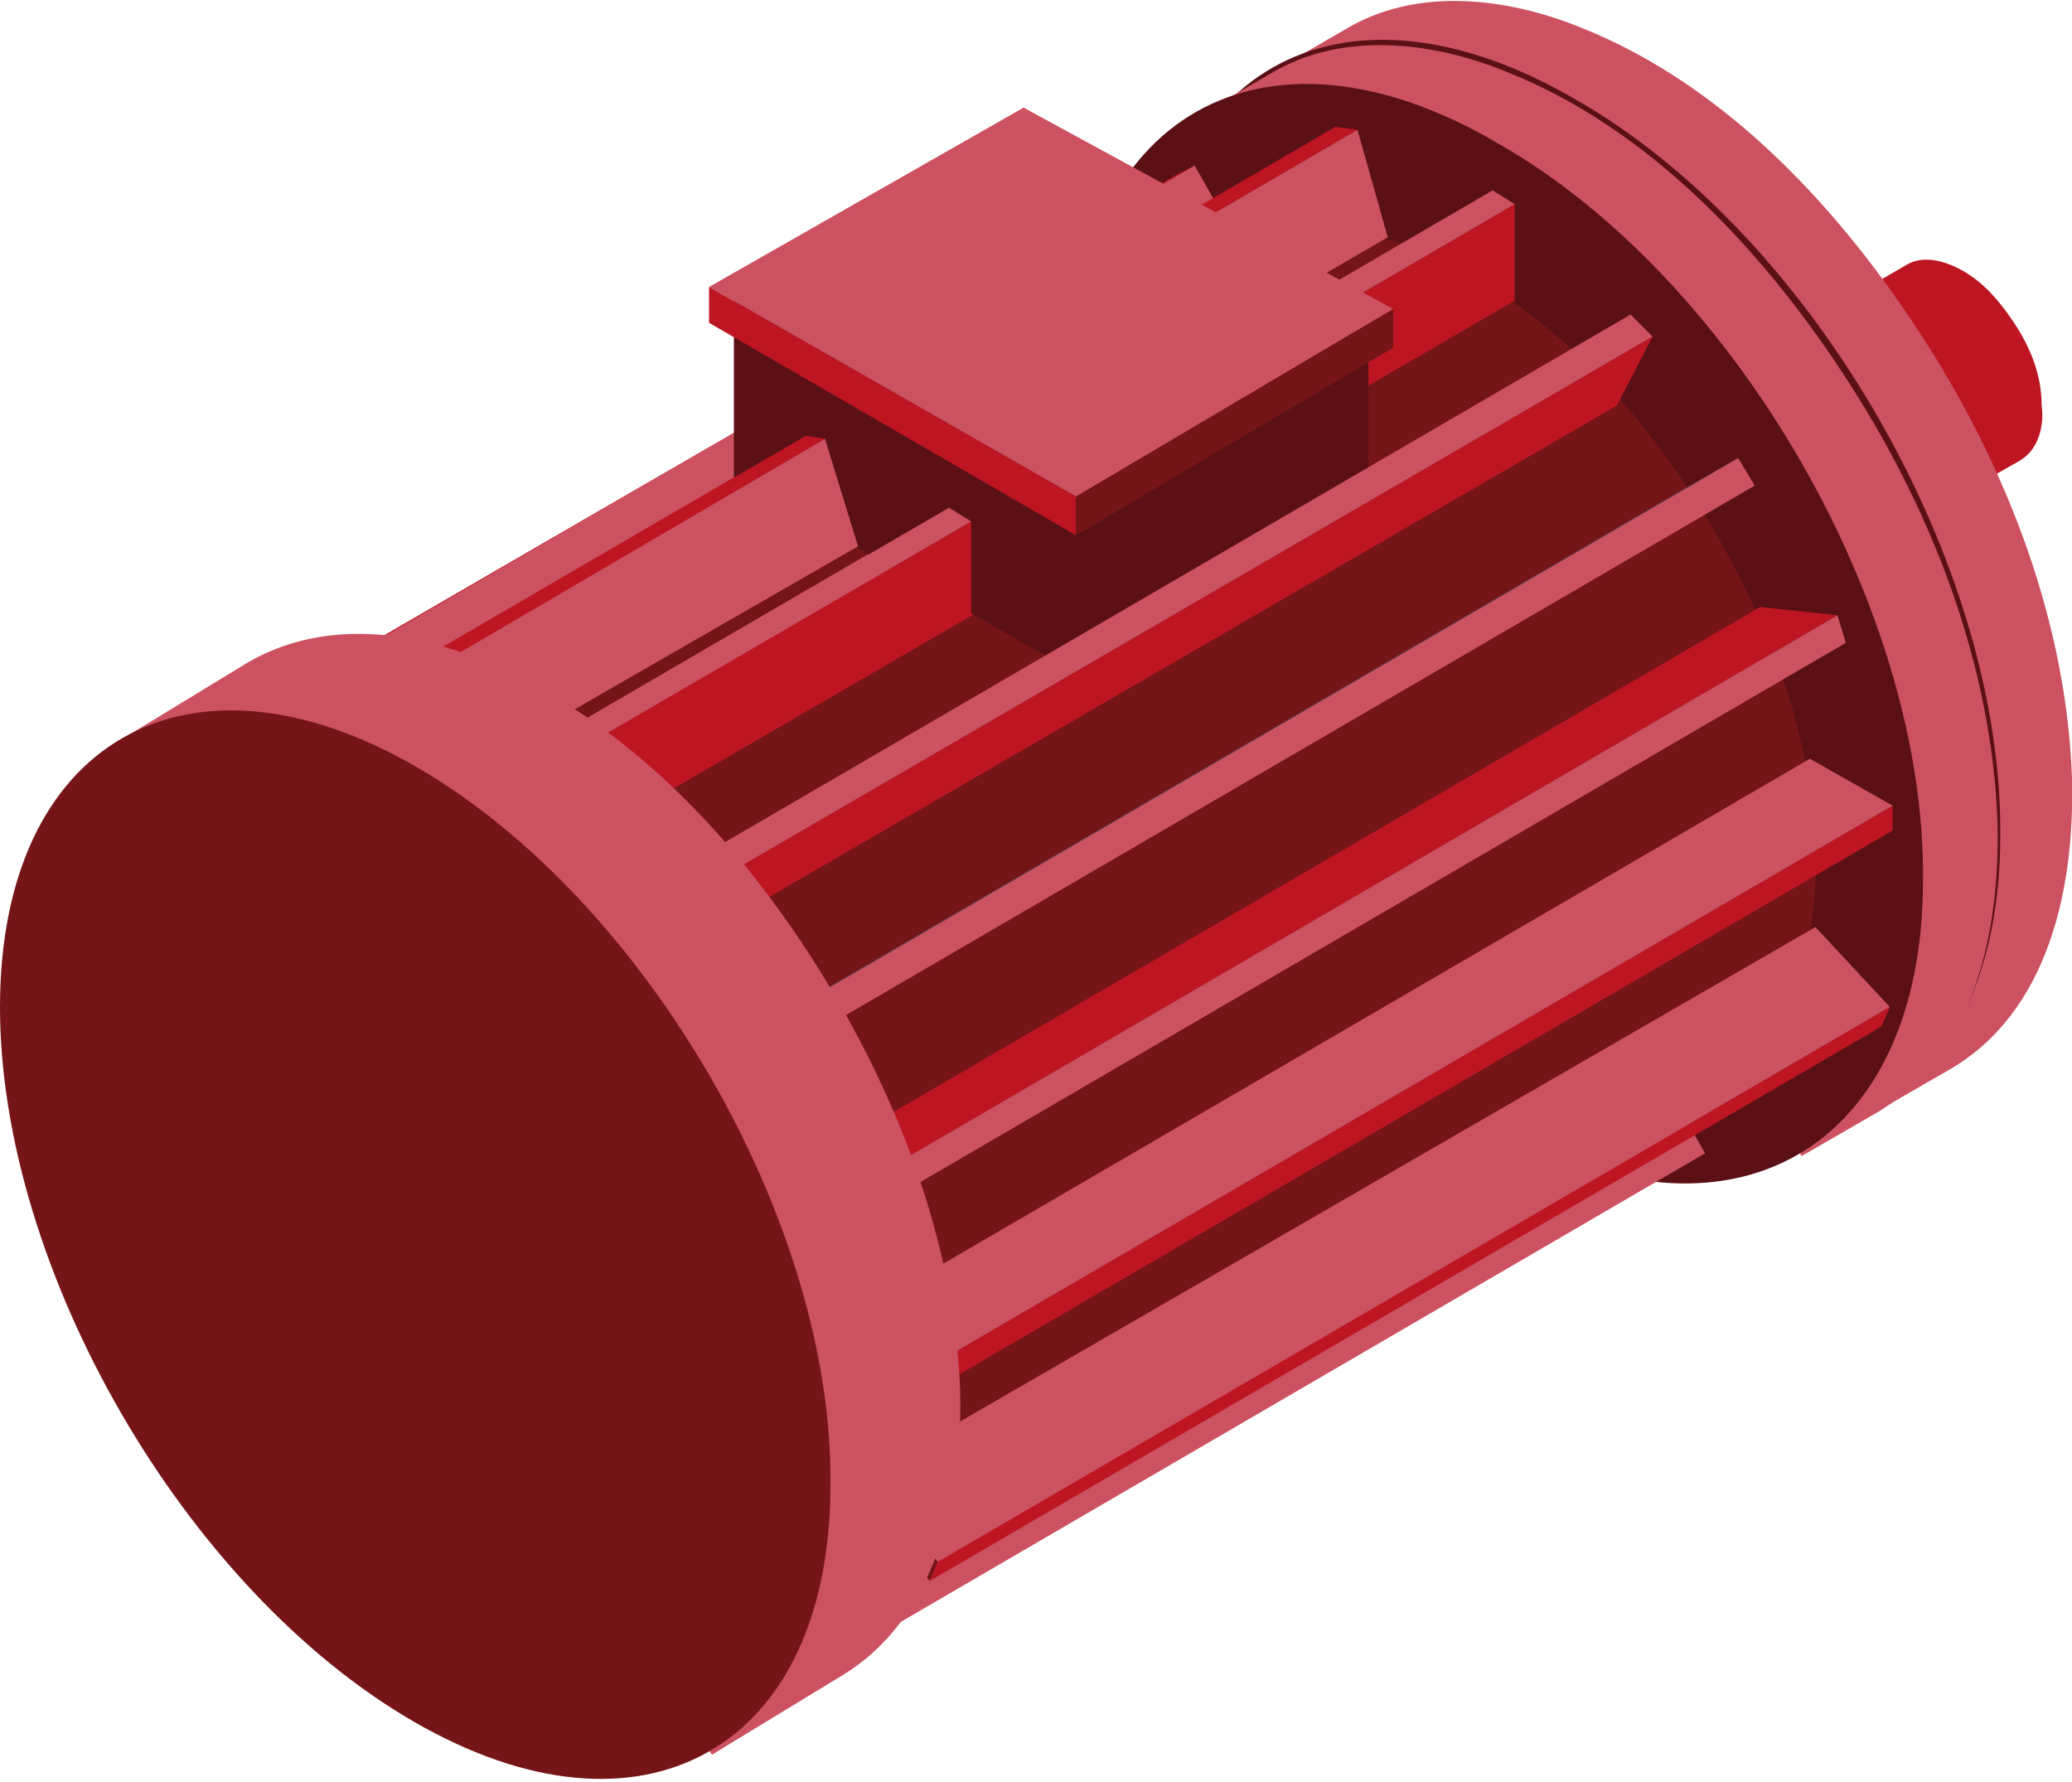 <?xml version="1.0" encoding="utf-8"?>
<!-- Generator: Adobe Illustrator 23.0.3, SVG Export Plug-In . SVG Version: 6.00 Build 0)  -->
<svg version="1.1" xmlns="http://www.w3.org/2000/svg" xmlns:xlink="http://www.w3.org/1999/xlink" x="0px" y="0px"
	 viewBox="0 0 75.1 64.6" style="enable-background:new 0 0 75.1 64.6;" xml:space="preserve">
<style type="text/css">
	.st0{enable-background:new    ;}
	.st1{fill:#CDCCCC;}
	.st2{fill:#D9D9D9;}
	.st3{fill:#636363;}
	.st4{fill:#868686;}
	.st5{fill:#50566D;}
	.st6{fill:#31AA59;}
	.st7{fill:#6ABA82;}
	.st8{fill:#035426;}
	.st9{fill:#006E32;}
	.st10{fill:#BD1622;}
	.st11{fill:#CC5261;}
	.st12{fill:#5B1016;}
	.st13{fill:#751518;}
	.st14{fill:#9FABD8;}
	.st15{fill:#BFC9E8;}
	.st16{fill:#264B8C;}
	.st17{fill:#3458A3;}
</style>
<g id="Capa_2">
</g>
<g id="Capa_1">
	<g>
		<g class="st0">
			<path class="st10" d="M65.1,21.3l8.1-4.6c0.7-0.4,0.9-1.3,0.8-2c0-1.1-0.4-2.1-1-3c-0.6-0.9-1.3-1.7-2.3-2.1
				c-0.5-0.2-1.1-0.3-1.6,0L61,14.3L65.1,21.3z"/>
			<g>
				<path class="st11" d="M63.1,14.5c1.6,0.9,2.9,3.2,2.9,5c0,1.8-1.3,2.6-2.9,1.7c-1.6-0.9-2.9-3.2-2.9-5
					C60.2,14.3,61.5,13.6,63.1,14.5z"/>
			</g>
		</g>
		<g class="st0">
			<path class="st11" d="M68,40.3l2.6-1.5c3.7-2.1,4.6-6.7,4.5-10.6c-0.2-5.6-2.3-11.1-5.3-15.8c-3-4.7-7.2-9.3-12.5-11.4
				c-2.7-1.1-6-1.5-8.6,0.1l-2.6,1.5L68,40.3z"/>
			<g>
				<path class="st12" d="M57.1,3.6c8.6,4.9,15.5,16.9,15.4,26.7c0,9.8-7,13.8-15.5,8.9S41.5,22.3,41.6,12.4
					C41.6,2.6,48.5-1.4,57.1,3.6z"/>
			</g>
		</g>
		<g class="st0">
			<path class="st11" d="M65.3,41.9l2.6-1.5c3.7-2.1,4.6-6.7,4.5-10.6c-0.2-5.6-2.3-11.1-5.3-15.8c-3-4.7-7.2-9.3-12.5-11.4
				c-2.7-1.1-6-1.5-8.6,0.1l-2.6,1.5L65.3,41.9z"/>
			<g>
				<path class="st12" d="M54.3,5.2c8.6,4.9,15.5,16.9,15.4,26.7c0,9.8-7,13.8-15.5,8.9S38.8,23.9,38.8,14
					C38.8,4.2,45.8,0.2,54.3,5.2z"/>
			</g>
		</g>
		<g class="st0">
			<path class="st13" d="M27.4,59.1l34.8-19.7c2.9-1.7,3.7-5.4,3.6-8.5c-0.1-4.5-1.9-8.9-4.3-12.7c-2.4-3.8-5.8-7.4-10-9.1
				c-2.2-0.9-4.8-1.2-6.9,0.1L9.8,28.8L27.4,59.1z"/>
			<g>
				<path class="st11" d="M18.7,29.7c6.9,4,12.4,13.6,12.4,21.4c0,7.9-5.6,11.1-12.5,7.1S6.2,44.6,6.2,36.8
					C6.2,28.9,11.8,25.7,18.7,29.7z"/>
			</g>
		</g>
		<g>
			<g class="st0">
				<g>
					<polygon class="st13" points="8.8,26 10.9,29.7 10.3,30 8.2,26.4 					"/>
				</g>
				<g>
					<polygon class="st11" points="8.8,26 43.3,6 45.4,9.7 10.9,29.7 					"/>
				</g>
				<g>
					<polygon class="st10" points="8.2,26.4 42.7,6.3 43.3,6 8.8,26 					"/>
				</g>
			</g>
			<g class="st0">
				<g>
					<polygon class="st13" points="14.7,24.8 15.8,28.6 15.1,28.5 13.9,24.7 					"/>
				</g>
				<g>
					<polygon class="st11" points="14.7,24.8 49.2,4.7 50.3,8.6 15.8,28.6 					"/>
				</g>
				<g>
					<polygon class="st10" points="13.9,24.7 48.4,4.6 49.2,4.7 14.7,24.8 					"/>
				</g>
			</g>
			<g class="st0">
				<g>
					<polygon class="st13" points="20.4,27.5 20.4,30.9 19.6,30.5 19.6,27 					"/>
				</g>
				<g>
					<polygon class="st10" points="20.4,27.5 54.9,7.4 54.9,10.9 20.4,30.9 					"/>
				</g>
				<g>
					<polygon class="st11" points="19.6,27 54.1,6.9 54.9,7.4 20.4,27.5 					"/>
				</g>
			</g>
			<g>
				<polygon class="st10" points="49.6,11.2 37.2,4.4 26.6,10.4 38.9,20.2 49.6,11.2 				"/>
				<polygon class="st12" points="39,24.4 38.9,17.5 26.6,10.4 26.6,17.3 				"/>
				<polygon class="st12" points="39,24.4 49.6,18.1 49.6,11.2 38.9,17.5 				"/>
				<g>
					<polygon class="st11" points="50.5,11.2 37.1,3.9 25.7,10.4 39,18 50.5,11.2 					"/>
					<g>
						<polygon class="st10" points="39,19.4 39,18 25.7,10.4 25.7,11.7 						"/>
						<polygon class="st13" points="39,19.4 50.5,12.6 50.5,11.2 39,18 						"/>
					</g>
				</g>
			</g>
			<g class="st0">
				<g>
					<polygon class="st13" points="14.7,24.8 15.8,28.6 15.1,28.5 13.9,24.7 					"/>
				</g>
				<g>
					<polygon class="st11" points="14.7,24.8 29.9,15.9 31.1,19.8 15.8,28.6 					"/>
				</g>
				<g>
					<polygon class="st10" points="13.9,24.7 29.2,15.8 29.9,15.9 14.7,24.8 					"/>
				</g>
			</g>
			<g class="st0">
				<g>
					<polygon class="st13" points="20.4,27.5 20.4,30.9 19.6,30.5 19.6,27 					"/>
				</g>
				<g>
					<polygon class="st10" points="20.4,27.5 35.2,18.9 35.2,22.3 20.4,30.9 					"/>
				</g>
				<g>
					<polygon class="st11" points="19.6,27 34.4,18.4 35.2,18.9 20.4,27.5 					"/>
				</g>
			</g>
			<g class="st0">
				<g>
					<polygon class="st13" points="24.6,31.5 25.3,32.3 24.1,34.7 23.4,33.9 					"/>
				</g>
				<g>
					<polygon class="st11" points="24.6,31.5 59.1,11.4 59.9,12.2 25.3,32.3 					"/>
				</g>
				<g>
					<polygon class="st10" points="25.3,32.3 59.9,12.2 58.6,14.7 24.1,34.7 					"/>
				</g>
			</g>
			<g class="st0">
				<g>
					<polygon class="st13" points="25.2,58.2 27.3,61.9 26.7,62.2 24.6,58.5 					"/>
				</g>
				<g>
					<polygon class="st11" points="25.2,58.2 59.7,38.1 61.8,41.8 27.3,61.9 					"/>
				</g>
				<g>
					<polygon class="st5" points="24.6,58.5 59.1,38.4 59.7,38.1 25.2,58.2 					"/>
				</g>
			</g>
			<g class="st0">
				<g>
					<polygon class="st13" points="31.2,53.6 34,56.6 33.7,57.3 30.9,54.3 					"/>
				</g>
				<g>
					<polygon class="st11" points="31.2,53.6 65.8,33.6 68.5,36.5 34,56.6 					"/>
				</g>
				<g>
					<polygon class="st10" points="34,56.6 68.5,36.5 68.2,37.2 33.7,57.3 					"/>
				</g>
			</g>
			<g>
				<g>
					<polygon class="st13" points="34.1,49.3 34.1,50.2 31.1,48.5 31.1,47.6 					"/>
				</g>
				<g>
					<polygon class="st10" points="34.1,49.3 68.6,29.2 68.6,30.1 34.1,50.2 					"/>
				</g>
				<g>
					<polygon class="st11" points="31.1,47.6 65.6,27.5 68.6,29.2 34.1,49.3 					"/>
				</g>
			</g>
			<g>
				<g>
					<polygon class="st10" points="29.3,42.1 63.8,22 66.6,22.3 32.1,42.4 					"/>
				</g>
				<g>
					<polygon class="st13" points="32.1,42.4 32.4,43.4 29.6,43.1 29.3,42.1 					"/>
				</g>
				<g>
					<polygon class="st11" points="32.1,42.4 66.6,22.3 66.9,23.3 32.4,43.4 					"/>
				</g>
			</g>
			<g>
				<polygon class="st13" points="28.5,36.7 29.1,37.7 26.9,38.9 26.4,37.9 				"/>
			</g>
			<g>
				<polygon class="st11" points="28.5,36.7 63,16.6 63.6,17.6 29.1,37.7 				"/>
			</g>
			<g>
				<polygon class="st5" points="26.4,37.9 60.9,17.8 63,16.6 28.5,36.7 				"/>
			</g>
		</g>
		<g class="st0">
			<path class="st11" d="M25.8,63.6l4.6-2.8c3.6-2.1,4.5-6.6,4.4-10.4C34.6,45,32.5,39.6,29.6,35c-2.9-4.6-7-9-12.2-11.1
				c-2.7-1.1-5.8-1.4-8.4,0.1l-4.6,2.8L25.8,63.6z"/>
			<g>
				<path class="st13" d="M15.1,27.8c8.3,4.8,15.1,16.5,15,26c0,9.6-6.8,13.4-15.1,8.6S0,46,0,36.5C0,26.9,6.8,23,15.1,27.8z"/>
			</g>
		</g>
	</g>
</g>
</svg>
